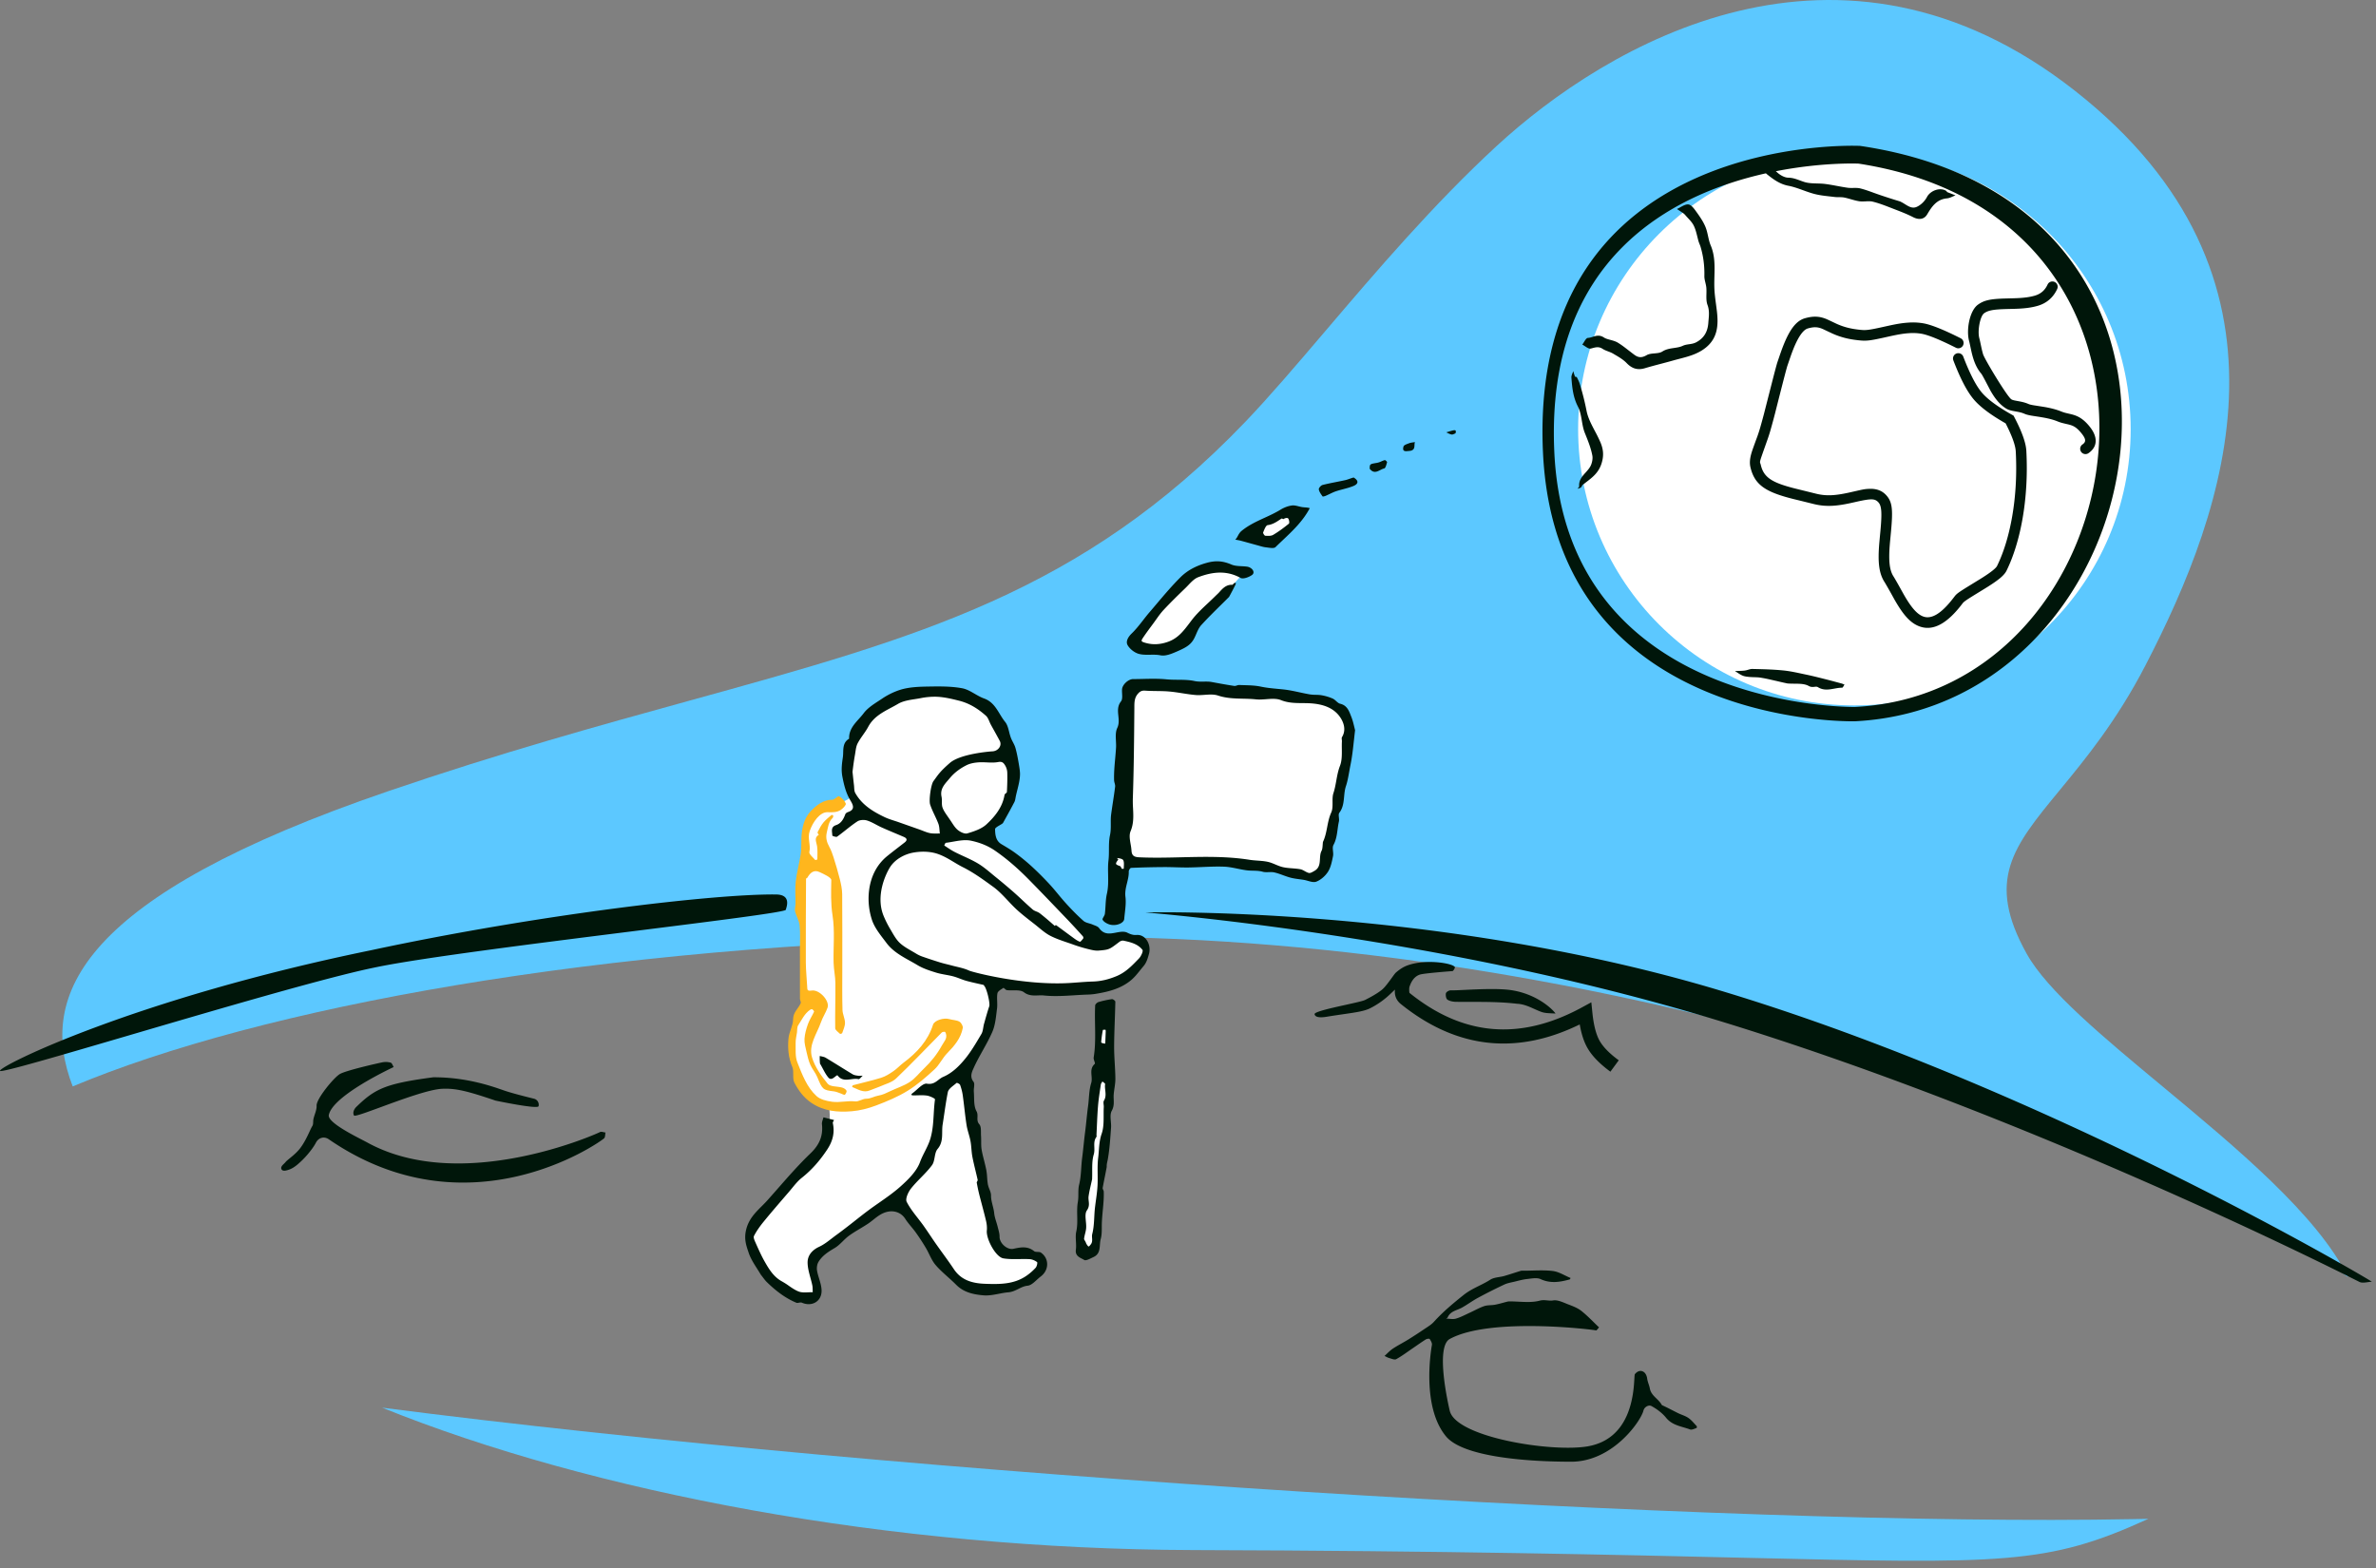 <svg width="306" height="202" fill="none" xmlns="http://www.w3.org/2000/svg"><rect width="100%" height="100%" fill="#808080" stroke="none"/><path d="M276.299 85.717c10.473-20.204 21.32-50.135-9.054-74.013-30.375-23.88-60.371-5.907-74.483 7.088-8.141 7.497-15.553 16.195-22.044 23.812-3.784 4.44-7.255 8.514-10.374 11.767-21.025 21.925-42.158 27.759-71.63 35.895-11.489 3.171-24.245 6.692-38.755 11.653-39.487 13.5-45.169 26.205-40.596 38.012 1.465-.614 3-1.221 4.602-1.819 26.667-9.945 72.114-17.448 124.851-17.448 67.339 0 137.373 24.333 163.577 43.825-3.995-8.032-14.36-16.643-23.848-24.526-7.725-6.417-14.868-12.351-17.518-17.097-5.307-9.498-1.77-13.794 4.22-21.07 3.296-4.003 7.335-8.909 11.052-16.079ZM276.689 195.622l-.358.009-1.57.033c-52.377 1.012-158.331-5.676-225.546-14.355l-.004-.001h-.008l.012.001c26.978 10.885 65.266 18.23 104.561 18.342 32.509.093 54.84.617 70.816.991 33.545.786 39.076.916 51.999-4.975l.098-.045Z" fill="#5CC8FF"/><path fill-rule="evenodd" clip-rule="evenodd" d="m141.938 129.785 1.285.083-1.902 30.505-.916 1.153-1.409-.967 2.942-30.774Z" fill="#fff"/><circle cx="238.824" cy="55.28" r="35.58" fill="#fff"/><path fill-rule="evenodd" clip-rule="evenodd" d="M145.684 89.951s-.079-2.04 2.354-2.161c2.431-.12 22.288 2.161 22.288 2.161s4.273.616 3.568 5.417c-.708 4.802-3.287 15.867-3.287 15.867s.303 1.893-2.8 1.391c-3.103-.503-12.315-2.898-22.123-1.378 0 0-1.62.19-1.573 7.078l-.888-.163s1.297-26.28 2.461-28.212ZM160.258 73.705s.192-.205 0 0c-.778.835-1.441 1.578-1.868 2.115-2.038 2.562-4.768 4.991-5.87 6.848 0 0-4.881 2.224-6.836-.088 0 0 4.484-5.88 8.04-8.507 0 0 3.454-1.7 6.534-.368Zm3.79-3.921-3.609-1.048s3.66-2.28 5.688-3.144l1.68.455s-1.737 1.697-3.759 3.737c0 0-.051.054 0 0Z" fill="#fff"/><path fill-rule="evenodd" clip-rule="evenodd" d="M104.131 167.594s-6.348-1.408-7.859-8.666c0 0 1.157-2.095 5.693-6.943 0 0 5.735-3.682 4.791-9.519 0 0-6.256-1.622-4.164-11.127l1.334-2.437s-1.477-10.553-.226-16.801c0 0-1.157-7.97 3.663-8.542 0 0 2.029-.298 2.253-1.092 0 0-2.969-8.224 5.723-12.21 8.691-3.986 15.453 2.88 15.18 10.197 0 0-.752 5.009-3.819 7.25 0 0 6.587 4.12 10.254 9.537 0 0 4.1 4.252 5.902 3.535 0 0 5.496-.12 4.747 1.801-.747 1.919-1.274 4.67-9.321 5.087 0 0-7.78-.997-9.808-1.053l-1.426-.499s1.755 3.724-.155 7.274c-1.909 3.549-3.298 4.777-3.093 5.466l4.23 19.778s-.305 3.34 3.434 2.755c3.738-.587 2.747 1.695 2.002 2.243-.745.549-6.906 5.817-12.076-.902-5.17-6.72-5.93-8.101-5.93-8.101l-10.339 7.238s-.804.781-.219 2.598c0 0 1.118 2.691-.771 3.133Z" fill="#fff"/><path fill-rule="evenodd" clip-rule="evenodd" d="M198.711 58.162c-1.843-41.398 40.769-39.384 40.86-39.37 50.877 7.526 38.767 72.068-.661 74.11-.027.002-38.609.983-40.199-34.74Zm1.461-.05c-1.11-24.934 15.323-33.124 27.258-35.788.04.043.093.088.154.137.82.653 1.633 1.254 2.735 1.466.647.124 1.273.35 1.9.577.483.175.967.35 1.461.478.654.17 1.334.246 2.012.322.196.022.391.044.586.068.18.022.363.023.546.024.23.002.46.003.683.046.294.058.583.141.873.224.358.102.716.204 1.082.259.259.038.528.025.797.012.321-.016.64-.032.939.041.787.193 1.55.49 2.31.785h.002l.32.125.172.066c.805.31 1.616.622 2.382 1.016.735.377 1.422.303 1.813-.357.597-1.004 1.223-1.94 2.552-2.063.257-.024.507-.133.757-.243.114-.05.227-.1.342-.14l-.137-.055h-.001c-.328-.13-.657-.258-.984-.391-.006-.002-.005-.019-.003-.037.001-.02.003-.043-.006-.05-.792-.578-2.106-.104-2.55.748-.272.524-.799 1.045-1.337 1.273-.55.233-1.014-.056-1.504-.362a5.027 5.027 0 0 0-.628-.351 76.687 76.687 0 0 1-2.629-.843c-.264-.09-.528-.185-.791-.28-.561-.204-1.122-.408-1.698-.55-.289-.072-.594-.067-.902-.062-.239.004-.48.008-.714-.024-.461-.064-.92-.15-1.379-.235-.509-.094-1.017-.189-1.53-.254-.34-.044-.687-.053-1.034-.063-.564-.015-1.125-.03-1.643-.191-.19-.06-.374-.127-.557-.195-.48-.176-.954-.351-1.515-.36-.497-.006-1.076-.348-1.46-.709a1.418 1.418 0 0 0-.143-.119c6.043-1.19 10.644-.985 10.673-.98 46 7.12 36.531 68.064-.466 69.98-.025.002-37.245.576-38.738-32.944ZM96.395 161.283l.038.113c.24.7.647 1.342 1.067 2.003.164.258.33.519.487.787.103.125.195.247.284.365.16.213.31.412.487.583 1.121 1.094 2.346 2.051 3.803 2.661.097.041.223.017.348-.007.126-.024.251-.049.348-.006 1.307.577 2.605-.164 2.552-1.605-.018-.495-.166-.985-.315-1.477-.104-.343-.209-.687-.269-1.035-.063-.361.001-.824.187-1.133.489-.809 1.264-1.302 2.081-1.781.385-.227.713-.548 1.042-.87v-.001c.257-.251.514-.503.801-.712.453-.33.936-.62 1.419-.91l.001-.001c.353-.212.706-.424 1.048-.652.235-.158.456-.334.677-.509.521-.413 1.04-.825 1.746-1.002.893-.222 1.825.06 2.357.892.227.356.498.684.769 1.013.205.249.411.499.598.761.454.634.881 1.291 1.28 1.96.161.269.3.553.44.837.242.493.483.984.829 1.387.472.549 1.015 1.037 1.559 1.525.369.332.739.664 1.087 1.015.98.99 2.243 1.25 3.522 1.359.656.054 1.32-.075 1.969-.2.407-.079.808-.157 1.196-.188.514-.04.924-.242 1.326-.442.374-.185.742-.367 1.182-.412.412-.042.792-.39 1.173-.739v-.001c.17-.156.34-.311.512-.44 1.091-.811 1.127-2.316.036-3.082-.111-.077-.276-.083-.44-.089-.169-.006-.338-.012-.443-.099-.839-.686-1.738-.504-2.657-.304-.812.175-1.801-.725-1.789-1.551.005-.336-.085-.676-.174-1.011-.023-.087-.046-.173-.067-.259a10.227 10.227 0 0 0-.181-.63v-.002c-.117-.376-.233-.752-.271-1.135-.033-.336-.115-.66-.197-.984-.107-.426-.214-.852-.212-1.305.001-.273-.104-.542-.211-.814a3.423 3.423 0 0 1-.194-.607 8.429 8.429 0 0 1-.096-.899v-.001h-.001v-.001a7.836 7.836 0 0 0-.103-.932c-.079-.414-.183-.823-.286-1.233-.118-.464-.236-.927-.317-1.397-.06-.348-.06-.706-.06-1.064-.001-.233-.001-.466-.017-.697a5.998 5.998 0 0 1-.011-.431c-.001-.419-.003-.85-.213-1.087-.258-.291-.247-.594-.236-.902.009-.258.019-.519-.127-.78-.278-.501-.295-1.152-.311-1.798-.006-.241-.012-.482-.031-.714a2.796 2.796 0 0 1 .024-.519c.033-.303.064-.596-.07-.768-.493-.628-.209-1.251.001-1.713l.035-.078c.343-.763.752-1.497 1.16-2.23.437-.787.874-1.573 1.231-2.394.333-.765.439-1.637.543-2.494a26.5 26.5 0 0 1 .064-.512c.04-.306.029-.62.018-.933-.013-.349-.026-.698.034-1.034.042-.238.369-.443.647-.617l.12-.076c.028-.018.092.038.168.105.089.077.195.17.283.181.252.033.528.03.801.027.533-.005 1.059-.01 1.393.244.598.454 1.227.43 1.826.407.248-.009.491-.019.725.006 1.313.14 2.648.057 3.984-.025h.006v-.001h.001a63.407 63.407 0 0 1 1.566-.083 8.282 8.282 0 0 0 1.034-.081c1.693-.273 3.358-.668 4.697-1.813.414-.353.761-.785 1.108-1.216v-.001c.146-.18.29-.361.44-.535.4-.465.549-.994.72-1.6.315-1.121-.385-2.527-1.598-2.436-.498.037-.835-.119-1.236-.312-.239-.115-.561-.116-.837-.086-.191.022-.384.059-.576.095-.778.149-1.548.295-2.173-.578-.13-.183-.388-.282-.635-.377-.073-.028-.145-.055-.212-.085-.14-.06-.291-.104-.443-.149-.27-.078-.537-.157-.728-.325-.786-.69-1.517-1.448-2.224-2.22a33.777 33.777 0 0 1-1.046-1.22c-.355-.427-.709-.853-1.084-1.261a40.152 40.152 0 0 0-2.317-2.315 25.238 25.238 0 0 0-2.082-1.706c-.523-.388-1.087-.723-1.649-1.057l-.161-.096c-.744-.444-.805-1.225-.822-1.926-.003-.164.288-.335.581-.506.134-.078.269-.157.375-.236a.23.23 0 0 0 .066-.066l.373-.675a77.1 77.1 0 0 0 1.083-1.999c.091-.175.127-.379.162-.582.013-.075.026-.149.042-.222.055-.258.12-.516.185-.773.169-.675.338-1.351.345-2.028.004-.333-.064-.784-.13-1.175-.124-.742-.255-1.488-.458-2.21-.073-.26-.199-.503-.325-.748v-.001h-.001a5.372 5.372 0 0 1-.265-.565 7.033 7.033 0 0 1-.218-.749c-.121-.475-.24-.948-.521-1.292-.255-.313-.468-.662-.682-1.013-.497-.815-.997-1.635-2.03-2.002-.416-.149-.811-.377-1.204-.604-.525-.304-1.045-.605-1.608-.71-1.451-.27-2.971-.245-4.459-.22-1.173.02-2.391.07-3.496.408a9.077 9.077 0 0 0-2.366 1.15l-.423.278c-.728.475-1.473.961-1.949 1.6-.184.247-.396.483-.609.721-.646.719-1.309 1.457-1.265 2.562-.725.413-.746 1.124-.765 1.782a5.264 5.264 0 0 1-.039.593l-.003.021c-.113.77-.235 1.594-.058 2.502.216 1.114.46 2.113 1.041 3.068.344.566.628 1.167-.325 1.481-.133.044-.298.16-.342.281-.227.617-.534 1.177-1.187 1.397-.6.202-.555.622-.511 1.034.011.106.022.211.023.312 0 .054.502.227.624.139.372-.267.732-.552 1.092-.837.493-.39.986-.78 1.51-1.123.316-.207.874-.236 1.25-.119.408.128.791.332 1.174.536.234.124.468.248.708.356.617.277 1.241.54 1.865.803h.002c.325.137.651.275.976.414.424.182.502.42.106.728l-.615.476-.001.001c-.532.41-1.064.821-1.587 1.242-1.45 1.169-2.18 2.792-2.38 4.55a8.847 8.847 0 0 0 .385 3.707c.307.914.934 1.734 1.545 2.534.11.144.219.287.325.429.794 1.061 1.923 1.689 3.047 2.314l.001.001c.321.178.641.356.953.545.723.435 1.561.703 2.375.955.4.124.814.201 1.229.277h.002v.001h.001c.331.06.662.121.986.207.297.078.586.187.875.297.269.101.538.203.814.28.496.138 1 .251 1.503.365h.001c.251.056.502.113.752.172.006.001.007.016.008.032.001.019.003.042.013.049.335.266.807 2.266.677 2.653-.236.702-.435 1.417-.635 2.131l-.041.145c-.043.154-.07.317-.098.479-.049.291-.098.581-.238.819l-.134.226c-.616 1.043-1.238 2.096-2.004 3.023-.761.923-1.65 1.793-2.784 2.277-.221.094-.411.24-.603.387-.395.303-.796.61-1.489.489-.373-.065-.829.34-1.284.744-.2.179-.4.357-.593.494a.504.504 0 0 0-.117.133 1.778 1.778 0 0 1-.048.064l.052.018.029.011c.056.021.113.043.169.043.196.002.392-.003.588-.008.402-.012.804-.023 1.196.034.381.055 1.062.373 1.045.493-.091.629-.128 1.261-.165 1.895-.059 1.015-.118 2.035-.401 3.052-.178.64-.467 1.215-.754 1.786-.218.434-.435.865-.603 1.322-.439 1.202-1.513 2.258-2.512 3.151-.856.766-1.803 1.428-2.751 2.09-.473.33-.946.66-1.407 1.004-.549.409-1.086.832-1.623 1.256h-.001c-.313.247-.625.493-.939.736l-.093.072c-.482.371-.965.743-1.459 1.1-.201.145-.398.297-.595.449-.517.399-1.035.798-1.612 1.066-.928.429-1.5 1.133-1.492 2.028.005.655.183 1.308.361 1.961v.001c.089.326.178.653.246.981.041.196.043.4.046.604.001.094.003.187.008.28-.189-.006-.382.003-.576.012-.438.02-.876.04-1.248-.108-.447-.176-.85-.454-1.256-.734a9.25 9.25 0 0 0-.869-.555c-1.082-.583-1.677-1.572-2.247-2.575-.408-.718-.747-1.478-1.085-2.232l-.046-.103-.037-.083c-.134-.294-.305-.671-.201-.873.34-.662.788-1.281 1.262-1.861.942-1.151 1.913-2.277 2.884-3.404l.335-.389c.139-.161.275-.327.411-.493.393-.481.788-.964 1.265-1.341 1.305-1.033 2.351-2.251 3.267-3.634.714-1.078.994-2.162.727-3.411-.016-.079.036-.173.088-.266.025-.044.05-.088.067-.131l-.659-.167v-.001l-.012-.002-.002-.001-.688-.175c-.022.093-.053.186-.083.28-.066.203-.131.406-.111.601.159 1.52-.326 2.656-1.477 3.761-1.477 1.416-2.832 2.96-4.186 4.504-.45.513-.901 1.027-1.356 1.535-.242.271-.496.525-.75.779-.871.871-1.732 1.731-2.03 3.171-.227 1.098.05 1.903.337 2.739Zm42.446-34.749c-.383.029-.766.058-1.152.08-5.82.337-12.414-1.386-12.879-1.601-.508-.236-1.063-.369-1.618-.502h-.001c-.22-.053-.44-.105-.657-.165a22.329 22.329 0 0 0-.566-.144l-.001-.001c-.296-.073-.592-.146-.883-.236a65.7 65.7 0 0 1-2.335-.77 4.165 4.165 0 0 1-.797-.388c-.185-.113-.374-.222-.563-.331-.525-.303-1.052-.606-1.487-1.007-.433-.399-.746-.937-1.053-1.464a19.949 19.949 0 0 0-.169-.289 13.228 13.228 0 0 1-.891-1.772c-1.036-2.554.262-5.314.806-6.2.69-1.122 1.973-1.738 3.02-1.927.898-.163 2.084-.2 3.172.176.749.258 1.4.649 2.049 1.038.385.231.769.462 1.171.663 1.352.677 2.563 1.555 3.763 2.426l.141.102c.693.502 1.288 1.136 1.884 1.771v.001c.367.39.734.781 1.124 1.142.605.56 1.259 1.068 1.911 1.577h.001l.001.001.27.211.089.069.101.08c.162.127.321.259.481.391.483.398.968.798 1.513 1.076.691.353 1.434.606 2.176.858h.002l.001.001h.002c.236.081.473.161.707.245a18.397 18.397 0 0 0 1.855.57l.082.021c.461.116.937.237 1.392.2 1.325-.109 1.385-.155 2.489-.994l.186-.142c.134-.101.356-.174.512-.142.912.191 1.85.421 2.442 1.182.128.165-.179.834-.449 1.113l-.151.156c-.806.833-1.593 1.648-2.763 2.129-1.015.417-1.975.654-3.041.684-.631.018-1.258.065-1.887.112Zm-28.835-25.097c-.006-.095-.011-.19-.022-.281a86.435 86.435 0 0 1-.136-1.234l-.054-.507c.103-.856.195-1.526.314-2.19l.009-.052a93.762 93.762 0 0 0 .049-.31v-.001c.058-.392.117-.788.29-1.122.198-.38.446-.735.694-1.089.238-.34.476-.68.67-1.043.661-1.237 1.807-1.849 2.937-2.452.304-.162.606-.323.897-.496.625-.37 1.404-.491 2.172-.612h.004c.246-.039.49-.077.729-.123a9.27 9.27 0 0 1 1.925-.186c1.026.02 2.016.257 3.021.509 1.368.343 2.467 1.046 3.472 1.941.206.184.325.463.445.744.059.137.117.274.186.4.142.26.286.52.431.78.242.437.484.873.717 1.315.323.615-.216 1.307-.927 1.345-.498.026-4.18.338-5.51 1.504-1.134.993-1.409 1.375-1.853 1.99l-.251.345c-.326.442-.603 2.468-.426 3.008.155.474.368.927.581 1.382.171.362.341.725.482 1.098.101.267.125.563.149.859.011.134.022.269.04.4-.13-.004-.261-.002-.392-.001-.298.004-.595.007-.88-.051-.317-.064-.623-.184-.929-.304-.137-.053-.273-.107-.411-.156l-1.78-.628-.886-.312a18.698 18.698 0 0 0-.579-.193c-.426-.138-.853-.276-1.255-.467-1.515-.72-2.933-1.59-3.783-3.112-.11-.196-.125-.448-.14-.698Zm15.632 49.365c.093.387.187.775.273 1.164.014.064-.028.14-.071.215a.94.94 0 0 0-.053.105c.125.711.244 1.236.377 1.757.095.369.193.738.29 1.107v.001l.001.001v.003h.001v.004h.001v.004h.001c.185.702.372 1.404.537 2.111.092.395.136.822.097 1.223-.104 1.08 1.142 3.422 2.136 3.584.677.11 1.372.1 2.069.09h.006c.43-.006.86-.013 1.286.01.336.016.702.174.971.378.085.064-.023.559-.18.73-.368.4-.79.767-1.242 1.07-1.598 1.077-3.423 1.06-5.242.997-1.607-.054-3.073-.423-4.049-1.887-.458-.687-.942-1.356-1.426-2.026l-.001-.001c-.299-.414-.598-.828-.891-1.246-.246-.351-.485-.707-.724-1.062v-.001h-.001v-.001h-.001v-.001a60.28 60.28 0 0 0-.887-1.293c-.23-.321-.474-.634-.718-.948-.525-.675-1.049-1.349-1.429-2.096-.197-.39.2-1.259.565-1.72.388-.491.828-.942 1.268-1.393.501-.515 1.003-1.029 1.427-1.602.204-.276.275-.655.345-1.032.075-.396.148-.789.375-1.057.579-.68.587-1.439.594-2.184.004-.322.007-.641.056-.95.072-.449.138-.9.204-1.352h.001v-.002c.139-.947.279-1.896.466-2.831.069-.343.435-.633.788-.912.118-.093.234-.185.337-.277.047-.041.407.124.454.254.158.437.279.896.344 1.357.077.55.142 1.102.207 1.655.084.723.169 1.445.281 2.162.059.373.162.739.265 1.105h.001v.002c.09.321.181.641.241.967.061.326.089.657.118.989v.001h.001v.003c.03.345.06.689.125 1.027.117.603.262 1.2.406 1.797v.001Zm-1.058-43.463c-.353.104-.932-.182-1.259-.463-.292-.249-.51-.584-.728-.92-.094-.144-.187-.288-.287-.426-.089-.133-.177-.259-.262-.382-.277-.396-.521-.747-.658-1.135-.083-.236-.083-.499-.083-.764 0-.212 0-.425-.043-.627-.198-.934.307-1.518.828-2.12.076-.089.153-.177.228-.268.603-.727 1.345-1.267 2.164-1.677.47-.235 1.039-.333 1.571-.367.343-.023.691-.007 1.037.008.501.022 1 .044 1.48-.048.535-.102.703.151.88.437.165.266.267.611.276.925.024.829-.004 1.661-.048 2.49-.003.065-.074.124-.147.185-.072.06-.145.12-.156.189-.258 1.586-1.23 2.781-2.328 3.8-.64.594-1.597.907-2.465 1.163Zm11.291 11.907a.35.35 0 0 1-.018.019c-.139-.119-.273-.236-.404-.35a33.728 33.728 0 0 0-1.535-1.284 1.85 1.85 0 0 0-.442-.229c-.17-.071-.34-.141-.472-.256-.448-.387-.882-.791-1.315-1.194v-.001a56.107 56.107 0 0 0-1.11-1.016 75.512 75.512 0 0 0-2.357-1.982c-.167-.135-.332-.273-.498-.41v-.001l-.001-.001c-.566-.471-1.133-.942-1.756-1.317-.592-.355-1.221-.645-1.851-.935h-.001v-.001h-.001c-.38-.175-.761-.35-1.133-.54-.413-.211-.801-.471-1.188-.73l-.174-.116c-.009-.006.118-.336.202-.346.303-.037.611-.091.919-.146h.001c.794-.14 1.593-.281 2.326-.125 1.038.221 2.087.595 3.07 1.271 1.621 1.116 3.053 2.393 4.413 3.777 1.493 1.518 2.964 3.057 4.436 4.595l.001.001.001.001.001.001.001.001.001.001h.001v.001l.001.001.001.001.001.001.541.565a99.582 99.582 0 0 1 1.921 2.085c.058.063.098.227.059.278-.128.169-.351.462-.44.431-.293-.104-.56-.298-.819-.486l-.046-.034c-.39-.283-.777-.569-1.164-.856-.354-.261-.707-.523-1.062-.781-.005-.004-.042.035-.078.074l-.032.033Zm169.592 45.841c-.168.007-.346.032-.524.057-.391.056-.783.111-1.075-.032a2.266 2.266 0 0 1-.083-.042l-.084-.042c-2.935-1.48-42.487-21.435-82.836-33.712-34.976-10.643-71.712-13.656-73.283-13.785l-.045-.004c-.168-.014 37.331-.943 73.88 10.017 42.018 12.6 83.875 37.332 84.05 37.543ZM174.377 95.304l.001-.003c.044-.41.089-.827.14-1.249l-.077-.316-.001-.005-.002-.007v-.001c-.119-.496-.226-.944-.394-1.367a11.445 11.445 0 0 1-.068-.176c-.257-.666-.515-1.332-1.378-1.539-.19-.045-.353-.192-.518-.34-.135-.122-.273-.246-.429-.317a6.127 6.127 0 0 0-1.447-.435c-.25-.044-.506-.05-.762-.057a5.222 5.222 0 0 1-.751-.054c-.441-.076-.88-.17-1.319-.265-.675-.146-1.35-.292-2.032-.367-.263-.029-.526-.053-.789-.078-.733-.07-1.464-.139-2.194-.294-.677-.143-1.381-.163-2.083-.183a37.06 37.06 0 0 1-.672-.023.92.92 0 0 0-.313.063c-.116.037-.231.074-.34.057a75.71 75.71 0 0 1-2.312-.397h-.004v-.001h-.001l-.59-.108c-.343-.061-.684-.056-1.029-.05-.386.005-.776.011-1.18-.076-.693-.15-1.415-.156-2.143-.161-.49-.004-.982-.008-1.469-.056-1.007-.099-2.026-.075-3.045-.051-.417.01-.833.019-1.249.02-.615.002-1.379.71-1.422 1.312-.013.171-.003.359.006.546.02.394.04.786-.144 1.019-.465.588-.402 1.22-.338 1.856.052.522.104 1.045-.135 1.547-.237.497-.207 1.095-.177 1.692.015.291.029.583.013.862-.028.47-.07.941-.112 1.412-.083.922-.166 1.845-.139 2.771.003.125.036.252.069.378.042.159.083.316.064.468-.08.649-.178 1.295-.276 1.941-.082.54-.163 1.08-.235 1.621-.051.389-.049.779-.047 1.17.004.502.007 1.007-.104 1.52-.127.595-.13 1.211-.133 1.832-.002.469-.004.941-.059 1.41-.072.603-.06 1.211-.048 1.822.016.824.032 1.651-.157 2.475-.117.509-.148 1.038-.179 1.567-.02.339-.04.679-.082 1.014-.016.124-.095.263-.168.392-.088.153-.167.292-.121.374.147.262.492.462.795.574.828.306 1.941-.096 1.988-.684.021-.262.052-.527.082-.791v-.001c.079-.692.158-1.385.074-2.057-.079-.625.063-1.205.204-1.782h.001c.119-.489.239-.976.222-1.485-.005-.156.185-.454.294-.459a115.19 115.19 0 0 1 4.239-.103c.503-.003 1.007.012 1.511.026.554.016 1.107.032 1.66.025.58-.008 1.16-.032 1.74-.057h.003c.937-.04 1.874-.08 2.809-.047.587.021 1.17.139 1.754.258.406.083.813.166 1.223.216.254.031.508.036.764.042.415.01.831.019 1.248.136.245.069.511.061.778.052.248-.008.496-.016.728.038.382.088.752.222 1.122.357h.002v.001h.001c.317.115.634.23.959.316.371.098.755.15 1.14.201.193.026.387.052.579.084.17.028.349.079.527.129.386.109.771.217 1.07.101.59-.227 1.168-.738 1.512-1.279.349-.55.491-1.251.626-1.913l.02-.099c.041-.202.019-.427-.003-.649-.028-.29-.056-.573.06-.785.35-.645.442-1.332.534-2.017.046-.336.091-.673.167-1.003.036-.158.017-.343-.001-.523-.025-.238-.048-.466.059-.607.476-.632.544-1.353.613-2.075.043-.455.086-.909.231-1.343.2-.597.315-1.241.429-1.884l.001-.001c.049-.28.099-.559.156-.834.217-1.055.333-2.131.453-3.243Zm-3.452 11.224c-.128.656-.255 1.309-.547 1.918-.008.073-.014.143-.02.211l-.013.171c-.024.315-.042.561-.146.762-.162.312-.183.675-.204 1.037-.035.591-.069 1.18-.715 1.545l-.086.049c-.206.119-.443.256-.626.216-.186-.041-.36-.139-.534-.236-.183-.103-.365-.204-.56-.241-.343-.064-.694-.091-1.045-.119-.402-.031-.804-.062-1.194-.149-.332-.074-.651-.208-.97-.341-.325-.136-.65-.272-.988-.345-.431-.094-.875-.126-1.319-.159-.346-.025-.691-.05-1.032-.104-2.917-.463-5.846-.393-8.774-.324-1.756.042-3.511.084-5.264.011-.606-.025-1.116-.059-1.161-.834a7.603 7.603 0 0 0-.115-.861c-.103-.599-.205-1.195-.008-1.668.417-.997.367-1.982.318-2.962v-.007a14.341 14.341 0 0 1-.027-1.226c.131-3.869.166-7.74.196-11.612l.001-.169c.001-.633.003-1.22.469-1.748.269-.303.506-.416.921-.386.488.035.978.042 1.468.048.555.008 1.11.016 1.661.065.553.049 1.103.135 1.653.221.579.091 1.157.182 1.74.23.374.03.762.002 1.148-.025.599-.042 1.192-.084 1.718.092 1.065.354 2.14.38 3.213.406.556.013 1.112.026 1.665.085.43.046.882.012 1.33-.022.673-.05 1.338-.101 1.903.123.929.369 1.858.376 2.773.382.363.003.724.006 1.082.031 1.51.106 2.821.537 3.657 1.642.486.642.954 1.705.343 2.703-.054.087-.04.214-.026.343.008.073.017.146.013.214-.018.32-.015.65-.011.978.008.755.016 1.511-.237 2.165-.244.627-.361 1.272-.477 1.914-.097.539-.195 1.077-.367 1.602-.12.366-.117.779-.114 1.189.003.463.005.922-.169 1.306-.275.606-.399 1.244-.523 1.878v.001Zm-27.007 4.059-.069-.072c.349.035.742.106.825.307.091.218.078.479.064.741-.005.111-.011.222-.009.33a.657.657 0 0 0-.085.008c-.066.008-.131.016-.16-.012-.04-.041-.069-.102-.097-.16-.035-.076-.069-.148-.125-.168-.649-.232-.666-.274-.242-.855.007-.01-.047-.064-.101-.119h-.001Zm70.111 70.391c.498.228.952.46 1.396.687.225.115.448.229.672.34.168.084.345.154.521.225.29.116.579.232.828.405.309.214.568.501.826.787l.169.186.076.081c.037.041.011.229-.019.239a1.595 1.595 0 0 0-.083.027c-.048.017-.097.036-.146.055-.215.082-.437.167-.601.106-.27-.101-.547-.183-.825-.264h-.001l-.001-.001c-.828-.243-1.655-.485-2.272-1.244-.5-.617-1.193-1.129-1.894-1.513-.317-.171-.894.081-1.024.606-.329 1.323-3.925 6.57-9.31 6.57-5.384 0-13.856-.554-16.107-3.258-3.164-3.799-1.945-11.053-1.828-11.751l.006-.039c.038-.237-.137-.536-.286-.758-.045-.068-.366-.028-.502.056-.415.263-.819.542-1.223.822-.164.113-.328.227-.493.339-.187.127-.371.256-.556.386h-.001c-.502.352-1.005.704-1.54.997-.164.09-.434.002-.687-.08-.075-.024-.148-.048-.217-.067a2.205 2.205 0 0 1-.413-.179c-.061-.031-.123-.063-.185-.092.111-.098.218-.2.325-.303.238-.228.477-.455.746-.635.366-.243.749-.46 1.133-.677v-.001h.001c.278-.158.557-.315.83-.483a61.064 61.064 0 0 0 2.087-1.357c.084-.057.169-.112.254-.168.352-.231.707-.464.981-.767 1.165-1.287 2.475-2.378 3.833-3.464.632-.503 1.324-.848 2.012-1.192.483-.241.964-.481 1.422-.774.322-.205.728-.273 1.136-.342.225-.037.45-.075.663-.136.41-.118.816-.248 1.223-.378h.001c.301-.097.603-.193.905-.284.087-.026.182-.022.277-.019l.092.002c.374 0 .75-.01 1.125-.02h.002c.882-.024 1.765-.048 2.631.059.542.068 1.061.322 1.58.576.233.114.466.228.702.326-.013.02-.024.046-.035.071-.022.051-.044.101-.076.111-1.249.346-2.469.551-3.748-.038-.395-.181-.923-.115-1.417-.053-.099.012-.197.025-.292.035-.46.049-.915.162-1.367.274l-.13.033-.175.043-.284.064c-.351.078-.703.157-1.02.306a67.227 67.227 0 0 0-3.391 1.711c-.368.199-.721.426-1.074.654h-.001v.001h-.001c-.32.207-.639.413-.971.598-.182.102-.38.181-.577.261-.511.206-1.02.411-1.268 1.007-.02.045-.078.076-.136.106a.825.825 0 0 0-.073.04c.13.004.263.017.395.029.298.029.596.058.865-.019.455-.128.887-.335 1.32-.542l.001-.001h.002l.001-.001c.146-.07.292-.14.439-.207.215-.097.426-.202.638-.307.411-.204.822-.408 1.251-.555.255-.086.532-.103.81-.12.198-.012.398-.024.59-.062.359-.069.714-.164 1.069-.26.179-.048.358-.096.538-.141a1.17 1.17 0 0 1 .271-.026c.384-.001.772.019 1.161.038.93.046 1.86.093 2.719-.134.346-.091.657-.062.963-.032.249.023.494.047.753.004.495-.083 1.057.148 1.593.367l.003.001.183.075.081.032.051.02.053.02c.587.222 1.204.461 1.688.843.567.451 1.086.962 1.605 1.472.22.216.439.432.662.643-.042.043-.089.101-.136.158l-.001.001c-.102.124-.204.248-.249.23-.216-.086-13.612-1.758-18.845 1.105-1.898 1.038-.152 8.581-.006 9.212l.006.024c.786 3.413 13.049 5.381 17.715 4.6 5.617-.939 5.954-6.81 6.064-8.714.019-.334.031-.546.063-.588.301-.385.781-.592 1.208-.235.203.169.339.499.373.77.031.256.112.501.19.738.062.189.123.373.156.556.104.576.475.938.85 1.303.263.256.527.514.702.848Zm-136.29-35.152c-.176-.04-.352-.079-.469-.014-.409.229-17.805 8.012-29.952 1.353-.149-.082-.363-.192-.619-.325-1.52-.786-4.533-2.343-4.352-3.225.491-2.403 7.365-5.705 8.26-6.135l.075-.037a.54.54 0 0 0 .02-.009c-.04-.061-.075-.134-.11-.206-.078-.161-.155-.322-.27-.356a2.34 2.34 0 0 0-1.064-.046c-.4.077-4.76 1.048-5.523 1.532-.803.51-3 3.187-2.96 4.051.017.369-.106.743-.23 1.12-.064.198-.13.396-.174.594a2.047 2.047 0 0 0-.037.367c-.008.199-.016.394-.108.54-.1.158-.22.413-.363.721v.001c-.283.607-.663 1.421-1.194 2.126-.397.528-.938.971-1.35 1.309-.245.202-.445.365-.54.486-.057.073-.132.145-.209.22-.212.205-.437.423-.328.683.147.352.666.18.945.087l.006-.002c.407-.134.793-.393 1.125-.674a10.99 10.99 0 0 0 1.295-1.292c.402-.478.794-.982 1.081-1.53.317-.608 1.018-.859 1.652-.423 17.837 12.265 34.667.574 35.453-.124.108-.096.127-.291.146-.486.009-.091.018-.181.035-.261-.077-.008-.159-.027-.241-.045Zm80.551-68.943c-.352.353-.702.699-1.05 1.042-.874.863-1.731 1.709-2.54 2.598-.285.313-.462.723-.64 1.133a9.5 9.5 0 0 1-.238.523c-.459.91-1.135 1.25-2.325 1.767-.688.298-1.408.584-2.044.459-.447-.088-.895-.081-1.337-.074-.49.007-.972.014-1.435-.107-.563-.148-1.181-.632-1.464-1.139-.246-.438.029-1.008.519-1.48.541-.52 1.007-1.117 1.473-1.714h.001v-.001h.001v-.001l.001-.001c.268-.345.537-.69.821-1.02.305-.354.607-.711.909-1.069.998-1.18 1.997-2.361 3.089-3.448.902-.898 2.025-1.477 3.349-1.849 1.204-.339 2.124-.255 3.201.206.401.171.864.196 1.329.22.226.012.453.024.673.053.702.093 1.118.754.666 1.076-.4.285-1.145.564-1.479.38-1.833-1.017-3.66-.777-5.455-.094-.479.181-.875.598-1.264 1.006-.124.13-.248.26-.373.382-.961.928-1.918 1.863-2.83 2.839-.352.378-.655.804-.956 1.229h-.001a28.56 28.56 0 0 1-.337.47l-.227.307c-.385.52-.77 1.04-1.128 1.576-.266.4-.231.475.185.607 1.039.331 2.052.266 3.085-.11 1.261-.458 1.986-1.42 2.74-2.418.092-.122.184-.245.278-.367.614-.8 1.36-1.5 2.105-2.199.325-.305.65-.61.964-.923.055-.055.112-.108.168-.162.101-.095.202-.19.294-.293.457-.513.918-1.007 1.695-.965.036.002.071-.043.109-.09.029-.037.059-.075.093-.096.049-.032.108-.048.167-.064l.041-.012.036-.011a2.01 2.01 0 0 0-.007.08c-.004.06-.008.118-.033.167-.256.516-.52 1.027-.829 1.587Zm6.914-7.308c1.295-1.224 2.598-2.457 3.481-4.122-.213-.07-.428-.087-.64-.103h-.001c-.1-.008-.2-.015-.299-.029-.166-.022-.332-.064-.498-.105-.291-.073-.58-.146-.856-.11-.513.065-1.042.275-1.487.548-.652.4-1.346.72-2.041 1.039-1.025.47-2.054.943-2.956 1.682-.248.203-.369.43-.486.646-.093.174-.183.342-.332.484.074.015.149.029.223.042.165.03.329.06.49.103.384.102.767.208 1.149.314h.001c.325.09.651.181.977.269.087.023.175.049.263.074.281.08.563.162.85.192l.247.032c.377.052.806.111.98-.06.307-.302.621-.599.935-.896Zm.003-2.745c.032.013.063.026.091.034.212-.157.519-.198.61-.076.122.162.182.581.083.662-.642.522-1.311 1.02-2.022 1.442-.272.16-.68.136-1.021.113-.106-.007-.31-.335-.269-.432l.018-.046.021-.049.012-.03c.14-.342.32-.783.53-.81.65-.084 1.134-.41 1.632-.745l.104-.07.042-.028c.034-.023.102.006.169.035Zm30.148 62.453c-2.016-.239-4.009-.239-5.996-.239-.612 0-1.224 0-1.836-.007-.377-.005-.806-.082-1.109-.279-.18-.117-.25-.556-.199-.816.034-.165.382-.384.585-.38.392.007 1.052-.024 1.848-.062 1.893-.089 4.549-.215 6.161.062 3.7.634 5.617 2.996 5.506 2.986a11.007 11.007 0 0 0-.52-.03c-.443-.02-.888-.039-1.286-.184-.307-.111-.605-.245-.905-.379-.703-.316-1.413-.635-2.249-.672Zm-21.091-66.668c.717-.285.745-.708.065-1.113a7.694 7.694 0 0 0-.527.171c-.188.066-.361.128-.54.167-.387.087-.776.164-1.165.241-.591.117-1.182.234-1.765.383-.208.053-.509.397-.484.564.045.292.241.568.425.827l.032.046.026.036c.034.048.283-.025.416-.08.167-.072.332-.151.497-.23.266-.128.532-.256.81-.35.309-.103.625-.187.941-.27.43-.115.859-.228 1.269-.392Zm2.135-2.242c.011-.6.014-.6.88-.748l.09-.016a2.35 2.35 0 0 0 .533-.183c.145-.063.29-.126.44-.164.076-.02.315.212.297.274l-.01.034-.013.045-.012.045c-.08.284-.18.644-.333.676-.17.036-.339.121-.509.208-.438.222-.883.447-1.363-.17Zm5.014-2.284a12.263 12.263 0 0 1 .207-.02c.522-.095.536-.421.55-.736.006-.14.012-.277.062-.391-.077.014-.155.024-.233.035-.176.024-.352.048-.514.11l-.047.018-.061.022c-.257.094-.572.209-.621.38-.196.677.235.629.657.582Zm5.985-2.255-.053.025c-.156.071-.291.132-.408.108a2.159 2.159 0 0 1-.479-.186 5.021 5.021 0 0 0-.2-.093l.273-.084h.001c.209-.065.418-.13.631-.173.314-.063.388.026.29.38l-.037.016-.018.008Zm31.204-25.328v.001c.042.168.084.34.131.514.05.17.107.31.158.44h.001c.043.108.083.207.114.31.372 1.232.525 2.49.497 3.781-.007.282.061.564.129.847.051.215.103.431.123.649.024.268.018.545.012.821v.001c-.01.493-.02.982.14 1.41.251.676.192 1.326.134 1.959-.011.12-.022.24-.03.36-.078 1.025-.473 1.913-1.556 2.487-.311.164-.621.209-.927.253-.272.04-.541.079-.804.201-.359.167-.748.225-1.144.283-.502.074-1.014.15-1.487.453-.278.179-.648.21-1.019.243-.358.03-.718.062-.998.224-.634.368-1.078.333-1.593-.048a32.292 32.292 0 0 1-.698-.533h-.001l-.001-.001h-.001a33.673 33.673 0 0 0-.645-.495 9.804 9.804 0 0 0-.786-.534c-.288-.174-.637-.268-.966-.357-.31-.083-.601-.161-.805-.297-.563-.375-1.016-.233-1.458-.094-.209.065-.414.13-.628.14-.172.007-.334.268-.495.529a3.72 3.72 0 0 1-.22.33c.114.059.234.138.353.217.264.175.528.35.734.298l.182-.048c.464-.126.867-.235 1.346.08.216.142.463.236.711.33.221.084.442.168.642.286l.207.123c.548.322 1.11.652 1.539 1.098.668.692 1.389.947 2.348.66.67-.202 1.348-.38 2.025-.558.523-.137 1.046-.275 1.565-.422.279-.08.559-.152.839-.225 1.195-.31 2.383-.617 3.413-1.444 1.577-1.269 1.628-2.988 1.436-4.671-.035-.3-.075-.6-.115-.9v-.002c-.089-.664-.178-1.33-.209-2.004-.024-.538-.01-1.078.004-1.617.036-1.337.071-2.675-.48-3.975-.161-.38-.252-.79-.342-1.2-.088-.396-.175-.792-.326-1.162-.273-.674-.7-1.298-1.127-1.894l-.052-.072c-.284-.398-.645-.902-1.018-.947-.324-.04-.677.155-1.029.35h-.001c-.153.085-.306.17-.457.236l.236.155c.188.123.376.246.56.374.1.07.196.155.275.248.108.128.224.252.34.377.281.303.563.606.744.961.225.443.348.94.48 1.471Zm-15.525 18.076-.008-.015a.533.533 0 0 0-.171-.037c-.032-.003-.053-.005-.056-.013a11.4 11.4 0 0 1-.184-.573v-.001l-.044-.143c-.026.086-.061.173-.095.26-.077.194-.154.387-.14.574.096 1.281.213 2.52.841 3.737.283.548.391 1.18.501 1.816v.001c.092.537.185 1.076.383 1.568l.077.191c.361.898.718 1.788.894 2.736.066.356-.011.773-.135 1.121-.146.407-.439.733-.732 1.06-.444.493-.89.99-.832 1.768.005.07-.06.145-.126.22-.031.036-.063.072-.086.108l.02-.008.029-.01.09-.029c.11-.034.22-.068.306-.132.053-.038.085-.104.117-.17a.464.464 0 0 1 .109-.163c.14-.111.281-.218.42-.325.833-.635 1.634-1.245 2.007-2.438.328-1.043.215-1.856-.148-2.72a18.927 18.927 0 0 0-.706-1.436c-.448-.85-.894-1.695-1.076-2.597a33.894 33.894 0 0 0-.886-3.521c-.085-.269-.214-.523-.369-.829Zm27.133 39.45c-.395-.081-.751-.165-1.095-.245-.191-.045-.378-.089-.566-.13l-.078-.018-.125-.028-.155-.035a19.787 19.787 0 0 0-1.471-.297c-.267-.04-.54-.048-.812-.056h-.001a9.366 9.366 0 0 1-.602-.03c-.301-.029-.619-.06-.89-.177-.242-.104-.464-.251-.687-.398l-.001-.001a9.747 9.747 0 0 0-.288-.186c.126-.006.252-.009.378-.012.295-.008.589-.016.88-.05a2.56 2.56 0 0 0 .427-.1c.188-.056.375-.111.561-.107l.199.005c1.266.03 2.535.062 3.794.188.816.082 1.626.256 2.433.43l.573.122c.709.148 1.411.325 2.113.502l.237.06c.626.157 1.247.325 1.869.493h.002l.259.07c.09.025.176.06.263.094l.121.047a1.77 1.77 0 0 0-.096.157c-.07.123-.141.247-.211.247-.334-.002-.669.058-1.004.119-.7.126-1.402.254-2.111-.188-.127-.078-.273-.063-.44-.044-.212.023-.458.05-.74-.11-.501-.282-1.158-.288-1.847-.294-.294-.002-.593-.005-.889-.029ZM81.739 119.915c10.627-1.335 19.489-2.449 19.467-2.737-.002-.018.013-.065.034-.135.137-.449.553-1.81-1.28-1.833-7.867-.1-30.706 2.579-52.17 7.18C17.339 128.635-.205 137.337.003 137.93c.095.269 7.667-1.952 16.96-4.678 11.152-3.271 24.782-7.268 30.944-8.563l.687-.142c5.876-1.204 20.718-3.069 33.146-4.631Zm-25.93 18.839c1.932 0 4.72.209 8.289 1.419l.895.307c.682.235 1.95.583 3.787 1.037a.795.795 0 0 1 .581.963c-.105.427-5.546-.722-5.546-.722-3.679-1.254-5.147-1.597-6.866-1.521-1.673.073-5.21 1.372-7.895 2.359-1.896.696-3.369 1.237-3.461 1.081-.224-.379.04-.858.279-1.09 2.41-2.35 3.746-3.013 9.937-3.833Zm131.282-13.678a.912.912 0 0 0 .278-.446c.132-.485-3.621-1.213-6.147-.269-.513.192-.967.49-1.465.924-.083.073-.268.327-.497.642-.375.516-.868 1.195-1.227 1.504-.578.497-1.559 1.027-2.231 1.365-.273.137-1.308.367-2.474.625h-.001c-1.869.414-4.076.902-4.026 1.207.081.496.994.421 1.49.34.862-.142 1.605-.25 2.252-.344h.001c1.656-.24 2.678-.389 3.426-.766a10.633 10.633 0 0 0 2.2-1.481c.109-.093.262-.234.435-.396l.549-.521c-.086.698.148 1.37.74 1.847l.224.179c7.045 5.57 14.665 6.414 22.707 2.522l.125-.061.059.319c.209 1.062.508 1.946.903 2.655.585 1.05 1.583 2.081 2.988 3.112l1.076-1.466-.179-.133c-1.114-.84-1.877-1.645-2.296-2.398-.444-.797-.757-1.994-.919-3.58l-.138-1.359-1.201.652-.238.129c-7.869 4.185-15.133 3.526-21.97-1.987-.04-.033-.081-.581 0-.818.143-.417.469-1.25 1.307-1.538.547-.188 4.249-.459 4.249-.459Zm56.894-47.852-.378-.685a65.568 65.568 0 0 0-.836-1.464l-.059-.095c-.743-1.15-.878-2.607-.688-4.966l.079-.873.073-.759c.214-2.337.16-3.229-.268-3.689l-.065-.066c-.426-.412-.924-.406-2.721-.007l-.439.099c-2.076.476-3.45.592-5.037.214l-1.372-.34c-.351-.087-.699-.172-.948-.232h-.001l-.354-.087-.371-.095c-3.274-.857-4.651-1.779-5.166-4.01-.123-.532-.073-1.083.12-1.77l.044-.149c.125-.414.735-2.057.735-2.057.137-.39.253-.745.355-1.102l.132-.464c.111-.397.225-.818.345-1.27l1.242-4.863c.223-.857.414-1.569.491-1.809l.353-1.036.148-.42c.097-.27.19-.517.287-.758.776-1.945 1.601-3.146 2.762-3.478 1.071-.306 1.859-.264 2.722.08.18.072.646.294 1 .463h.001c.19.091.348.166.411.194.864.382 1.75.625 2.95.746l.229.021c.578.05 1.055-.014 2.467-.323l1.013-.224c1.077-.234 1.783-.35 2.555-.398a7.915 7.915 0 0 1 1.974.104c1.023.194 2.59.83 4.743 1.914a.682.682 0 1 1-.613 1.219l-.402-.2c-1.838-.908-3.176-1.44-3.981-1.592a6.573 6.573 0 0 0-1.636-.084c-.731.046-1.42.164-2.546.412l-.848.189c-1.504.328-2.046.402-2.769.348l-.073-.006c-1.472-.125-2.561-.413-3.615-.878l-1.177-.555a4.958 4.958 0 0 0-.189-.083c-.583-.233-1.062-.258-1.841-.035-.603.171-1.248 1.112-1.871 2.672-.112.283-.222.578-.34.913l-.413 1.206c-.184.535-1.524 5.866-1.569 6.05l-.219.833a89.768 89.768 0 0 1-.411 1.489c-.089.308-.186.614-.296.935l-.085.245-.296.836c-.614 1.735-.689 1.946-.641 2.124.006.025.015.049.025.076.015.04.033.087.05.154l.006.025c.374 1.621 1.412 2.29 4.367 3.044l2.68.662c1.349.348 2.521.275 4.354-.131l1.162-.263c.773-.172.97-.194 1.415-.212.893-.035 1.608.201 2.167.802.816.878.891 1.879.629 4.719l-.136 1.43-.032.401c-.139 1.887-.029 3.056.439 3.845l.146.237c.14.232.351.602.559.97l.665 1.194.088.153c.887 1.528 1.618 2.383 2.396 2.68l.083.029c.995.326 2.225-.321 3.811-2.382l.205-.267c.241-.298.486-.485 1.614-1.183l1.742-1.071.21-.132c1.088-.69 1.729-1.203 1.871-1.494 1.666-3.401 2.728-8.71 2.408-14.746-.04-.757-.443-1.916-1.215-3.443l-.093-.18-.042-.025c-1.824-1.036-3.151-2.021-3.986-2.97l-.098-.115c-.856-1.018-1.716-2.68-2.603-5a.682.682 0 0 1 1.275-.486c.837 2.19 1.635 3.73 2.372 4.609.68.808 1.854 1.702 3.518 2.664l.409.232.177.1.094.18c.977 1.865 1.498 3.304 1.554 4.362.333 6.266-.776 11.806-2.545 15.418-.3.613-1.037 1.203-2.365 2.046l-.331.207-1.41.866c-1.172.724-1.406.898-1.566 1.11-1.949 2.584-3.736 3.551-5.431 2.996-1.27-.416-2.21-1.522-3.335-3.495Zm20.624-40.909a.682.682 0 0 0-.905.334c-.341.739-.874 1.202-1.636 1.428-.547.16-1.159.254-1.908.303-.261.017-.486.027-.821.037l-1.152.03c-1.845.06-2.649.215-3.455.796-1.069.77-1.518 3.23-1.143 4.648l.02.078c.014.053.027.11.042.173l.045.205.029.133.117.55.064.287c.057.247.114.468.177.683.253.86.588 1.556 1.08 2.13.068.08.258.423.467.816l.717 1.369c.579 1.02 1.181 1.762 1.942 2.258.321.21.614.296 1.165.395l.245.045c.447.083.658.136.924.24l.207.084c.207.08.452.138.806.2l.253.041c-.013-.002.597.09.94.145l.367.063c.35.064.661.132.957.212.288.078.556.166.804.266l.157.062c.252.094.462.153.832.24l.343.08c.158.037.269.066.369.097l.117.04c.44.157.812.433 1.279 1.01.618.766.618 1.124.142 1.453a.682.682 0 0 0 .776 1.122c1.212-.838 1.212-2.107.143-3.431-.619-.766-1.195-1.193-1.879-1.439a4.511 4.511 0 0 0-.42-.127l-.205-.05-.425-.1a4.66 4.66 0 0 1-.597-.174l-.305-.119a8.715 8.715 0 0 0-.775-.247 13.714 13.714 0 0 0-1.3-.278l-1.308-.205c-.31-.054-.5-.1-.609-.145-.423-.179-.682-.254-1.213-.357l-.474-.087c-.315-.06-.46-.106-.571-.179-.544-.354-3.456-5.182-3.642-5.815a12.322 12.322 0 0 1-.198-.785l-.19-.89a11.757 11.757 0 0 0-.049-.21l-.047-.188c-.246-.93.098-2.815.621-3.192.528-.38 1.213-.498 2.897-.546l.961-.024c.347-.01.583-.02.862-.039l.249-.018c.734-.06 1.365-.164 1.956-.338 1.141-.337 1.984-1.07 2.488-2.165a.682.682 0 0 0-.333-.905Z" fill="#00160A"/><path fill-rule="evenodd" clip-rule="evenodd" d="M105.278 107.223c.251-.492.465-.921.763-1.279.302-.363.683-.661 1.043-.972.036-.031.234.047.233.067-.006.108-.018.25-.088.316-.535.509-.579 1.184-.743 1.848-.179.729.003 1.299.335 1.906.221.405.383.85.521 1.292.291.932.579 1.867.812 2.815.158.639.303 1.301.309 1.954.03 3.292.013 6.585.014 9.877.001 1.682-.023 3.365.026 5.045.017.549.314 1.09.323 1.637.008.442-.214.892-.36 1.329-.021.063-.246.135-.279.103-.231-.227-.618-.478-.622-.727-.03-1.934.044-3.87.025-5.804-.009-.873-.21-1.743-.232-2.616-.051-2.036.178-4.107-.135-6.096-.245-1.554-.186-3.034-.162-4.562.006-.343-.951-.771-1.523-1.036-.742-.344-1.213.116-1.565.733-.032.056-.165.083-.165.124-.017 3.595-.04 7.189-.026 10.784.004 1.04.124 2.08.175 3.12.02.39-.022.593.577.502 1.012-.155 2.34 1.341 2.047 2.195-.225.657-.634 1.251-.86 1.908-.512 1.483-1.629 2.918-1.136 4.529.374 1.223 1.184 2.367 2.012 3.373.329.401 1.231.316 1.861.493.213.06.461.209.558.39.062.118-.074.427-.211.532-.082.064-.338-.101-.517-.16-.294-.096-.583-.237-.884-.273-1.418-.163-1.496-.25-2.141-1.828-.23-.566-.663-1.048-.909-1.61-.231-.53-.362-1.109-.491-1.678-.124-.547-.288-1.115-.252-1.662.042-.644.23-1.294.45-1.907.197-.547.535-1.042.78-1.574.029-.062-.117-.239-.219-.312-.055-.039-.206.003-.282.055-.734.5-1.083 1.308-1.547 2.016-.153.232-.106.597-.149.901-.063.455-.185.912-.175 1.365.019.839-.075 1.752.222 2.498.615 1.55 1.211 3.187 2.467 4.34.463.426 1.23.629 2.001.732 1.015.136 1.977-.158 2.972-.045.455.053.949-.344 1.425-.342.58.002 1.034-.316 1.548-.399.587-.096 1.071-.348 1.582-.591.835-.395 1.74-.677 2.502-1.18.677-.448 1.194-1.135 1.793-1.705.923-.88 1.703-1.852 2.323-2.984.273-.499.706-.878.528-1.509-.028-.099-.098-.256-.157-.26-.132-.009-.312.02-.398.106-1.957 1.976-3.866 4.001-5.879 5.918-.543.515-1.392.717-2.11 1.042-.4.181-.829.297-1.231.474-.875.384-1.57-.15-2.316-.429.035-.077.055-.207.107-.222 1.215-.323 2.448-.593 3.647-.967.555-.173 1.073-.508 1.559-.841.472-.322.861-.76 1.32-1.103 1.715-1.283 3.119-2.792 3.79-4.889.182-.568 1.403-.928 2.105-.718.423.126.907.116 1.279.32.238.131.494.575.447.822-.249 1.323-1.079 2.303-2.004 3.245-.614.625-.994 1.489-1.633 2.08-1.083 1.001-2.213 1.991-3.462 2.762-1.261.781-2.662 1.363-4.055 1.891-.998.378-2.072.659-3.132.747-1.809.153-3.589.008-5.194-1.067-1.005-.673-1.683-1.606-2.206-2.615-.294-.564-.012-1.415-.269-2.017-.509-1.196-.603-2.422-.496-3.654.073-.84.594-1.656.597-2.484.004-.93.687-1.387.986-2.089.06-.141-.101-.362-.101-.546-.009-2.101-.005-4.202-.006-6.303-.001-1.058.065-2.123-.038-3.171-.059-.609-.437-1.18-.587-1.789-.076-.31.054-.666.057-1.002.011-.951-.082-1.912.026-2.851.136-1.182.465-2.34.643-3.519.1-.658.064-1.337.087-2.007.046-1.318.315-2.618 1.233-3.566.717-.739 1.573-1.438 2.762-1.441.292-.001.691-.529.853-.446.369.187.727.563.872.945.064.17-.349.611-.631.803-.502.34-1.088.328-1.701.302-1.007-.044-1.925 1.274-2.314 2.431-.318.948.169 1.794-.048 2.697-.064.269.466.688.744 1.021.029.035.287-.045.287-.073.006-.571.045-1.149-.037-1.709-.077-.53-.434-1.063.228-1.464-.059-.066-.118-.132-.178-.292Z" fill="#FFB61D"/><path fill-rule="evenodd" clip-rule="evenodd" d="M142.532 150.309c-.177.962-.365 1.827-.52 2.696-.026.145.132.313.137.473.048 1.367-.202 2.72-.246 4.088-.021.657.037 1.375-.143 2.021-.224.799.099 1.849-.924 2.32-.395.18-.975.523-1.206.376-.446-.284-1.188-.44-1.071-1.317.103-.771-.113-1.596.052-2.343.28-1.277-.018-2.566.203-3.808.133-.752-.012-1.503.163-2.214.282-1.148.24-2.316.391-3.466.145-1.093.232-2.19.375-3.278.147-1.125.233-2.254.386-3.369.136-.999.113-2.057.401-2.981.255-.819-.343-1.763.455-2.47.11-.097-.176-.558-.133-.827.364-2.231.079-4.475.193-6.71.008-.157.257-.384.436-.437a11.672 11.672 0 0 1 1.723-.371c.135-.019.439.214.437.327-.035 1.918-.146 3.836-.155 5.753-.006 1.384.146 2.769.16 4.154.007.674-.157 1.349-.213 2.026-.059.704.16 1.374-.254 2.125-.312.564-.038 1.437-.09 2.167-.098 1.366-.181 2.74-.419 4.083-.05.284-.157.578-.138.982Zm-2.634 9.878c.309.467.292.453.577.098.336-.42.081-.909.191-1.334.295-1.144.221-2.316.361-3.47.111-.925.271-1.849.321-2.777.064-1.198-.06-2.414.086-3.599.125-1.018.085-2.04.446-3.074.366-1.05.209-2.283.273-3.436.016-.282-.104-.63.022-.835.428-.699.045-1.427.15-2.13.014-.094-.225-.224-.347-.339-.07.134-.183.26-.204.401-.134.92-.287 1.838-.362 2.764-.1 1.228-.135 2.464-.197 3.697-.004.094.039.218-.006.278-.51.683-.115 1.498-.346 2.264-.292.967-.161 2.062-.212 3.102-.002.032.005.064-.001.094-.154.729-.348 1.453-.453 2.189-.084.59.262 1.13-.216 1.817-.363.523-.045 1.498-.096 2.266-.03.464-.215.918-.268 1.384-.016.138.181.301.281.64Zm2.446-25.777c.02-.521.041-1.043.059-1.565a.685.685 0 0 0-.026-.212c-.118-.002-.336-.001-.342.034a13.517 13.517 0 0 0-.216 1.575c-.004.078.28.175.525.168ZM105.607 136.997a7.303 7.303 0 0 1-.031-.987c.257.073.544.097.765.23 1.167.698 2.311 1.433 3.477 2.132.203.122.472.15.716.185.187.027.382-.004.574-.01-.183.158-.403.479-.545.447-.889-.197-1.947.527-2.686-.473-.015-.02-.097-.014-.128.008-.332.232-.705.689-1.076.247-.425-.506-.686-1.148-1.066-1.779Z" fill="#00160A"/></svg>